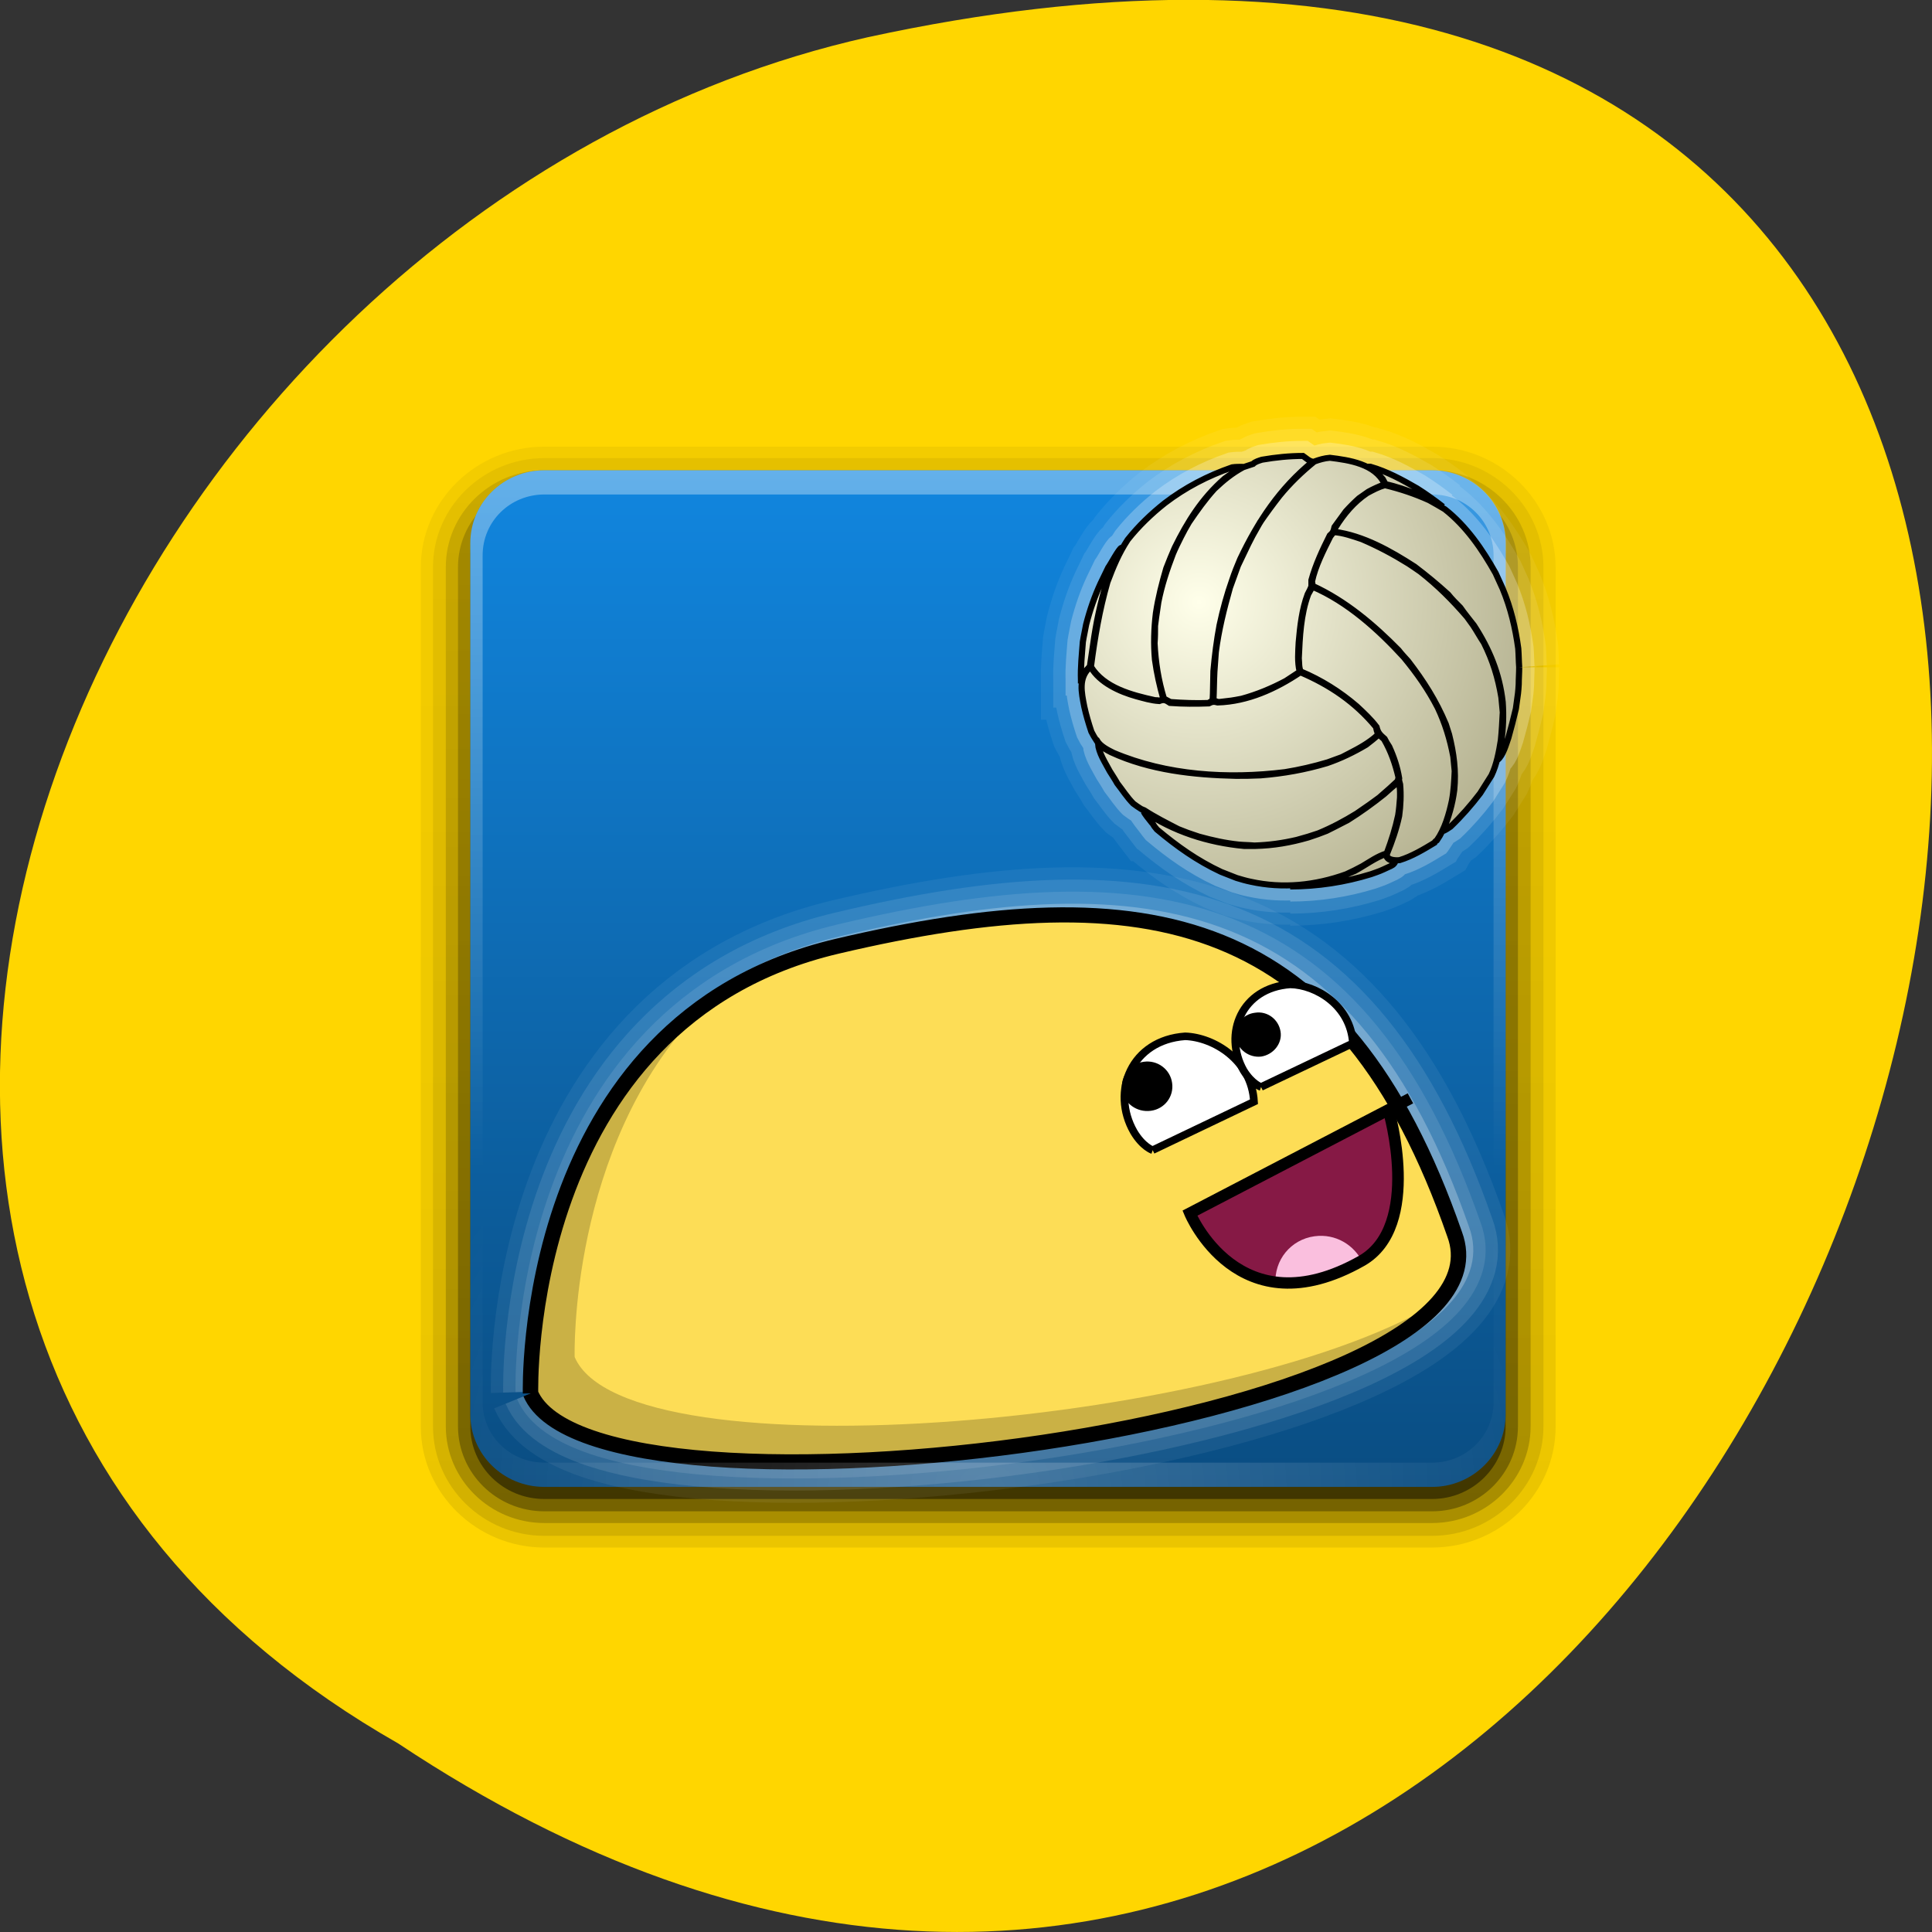 <svg xmlns="http://www.w3.org/2000/svg" xmlns:xlink="http://www.w3.org/1999/xlink" viewBox="0 0 16 16"><rect x="0" y="0" width="16" height="16" fill="#333333" stroke="none"/><defs><g id="9" clip-path="url(#8)"><path d="m 174.21 160.07 c 0 0 2.578 -23.18 22.521 -25.09 c 19.583 -1.838 30.997 2.274 34.988 23.17 c 2.639 12.503 -54.965 11.787 -57.51 1.914" transform="matrix(0.134 -0.019 0.019 0.131 -21.95 -6.135)" fill="#fff" stroke="#fff" stroke-width="5.476"/></g><g id="C" clip-path="url(#B)"><path d="m 174.21 160.07 c 0 0 2.578 -23.18 22.517 -25.06 c 19.587 -1.867 31.03 2.249 34.992 23.14 c 2.639 12.503 -54.961 11.758 -57.51 1.914" transform="matrix(0.134 -0.019 0.019 0.131 -21.95 -6.135)" fill="#fff" stroke="#fff" stroke-width="3.965"/></g><g id="F" clip-path="url(#E)"><path d="m 174.21 160.07 c 0 0 2.578 -23.18 22.517 -25.06 c 19.587 -1.867 31.03 2.249 34.992 23.14 c 2.639 12.503 -54.961 11.758 -57.51 1.914" transform="matrix(0.134 -0.019 0.019 0.131 -21.95 -6.135)" fill="#fff" stroke="#fff" stroke-width="2.455"/></g><g id="I" clip-path="url(#H)"><path d="m 174.21 160.07 c 0 0 2.578 -23.18 22.517 -25.06 c 19.587 -1.867 31.03 2.249 34.992 23.14 c 2.639 12.503 -54.961 11.758 -57.51 1.914" transform="matrix(0.134 -0.019 0.019 0.131 -21.95 -6.135)" fill="#fff" stroke="#fff" stroke-width="0.944"/></g><g id="N" clip-path="url(#M)"><path d="m 91.17 22.331 c -0.038 -0.507 -0.038 -1.052 -0.077 -1.559 c -0.23 -1.715 -0.612 -3.352 -1.263 -4.949 c -0.191 -0.429 -0.383 -0.857 -0.574 -1.286 c -1.071 -1.949 -2.372 -3.897 -4.132 -5.3 c -0.65 -0.39 -0.65 -0.39 -1.263 -0.74 c -1.186 -0.546 -2.334 -0.935 -3.597 -1.247 c -0.536 0.156 -0.957 0.39 -1.454 0.663 c -1.071 0.74 -1.875 1.715 -2.564 2.845 c -0.038 0.117 -0.077 0.234 -0.077 0.351 c 2.334 0.312 4.553 1.598 6.505 2.884 c 0.957 0.74 1.837 1.481 2.717 2.299 c 0.306 0.39 0.65 0.74 0.995 1.091 c 0.344 0.507 0.727 0.974 1.11 1.481 c 1.263 1.988 2.066 3.975 2.334 6.352 c 0.077 1.13 0.038 2.182 -0.115 3.274 c -0.153 0.974 -0.306 1.481 -0.306 1.52 c 0.459 -0.39 0.689 -1.286 0.88 -1.832 c 0.23 -0.818 0.421 -1.598 0.612 -2.416 c 0.191 -1.364 0.191 -1.364 0.23 -2.027 c 0 -0.468 0.038 -0.935 0.038 -1.403 m -32.29 -9.899 c -0.191 0.039 -0.918 1.442 -1.071 1.637 c -0.191 0.429 -0.421 0.857 -0.612 1.286 c -0.497 1.091 -0.88 2.221 -1.186 3.43 c -0.077 0.468 -0.191 0.935 -0.268 1.442 c -0.077 1.052 -0.191 2.104 -0.153 3.157 c 0 0 0 0.039 0 0.039 c 0.038 0 0.23 -0.546 0.268 -0.624 c 0.153 -0.195 0.306 -0.39 0.459 -0.546 c 0.383 -2.689 0.383 -2.689 0.574 -3.741 c 0.344 -1.754 0.765 -3.468 1.531 -5.144 c 0.153 -0.312 0.306 -0.624 0.459 -0.935 m 9.872 -6.703 c -0.306 0 -0.612 0 -0.88 0.039 c -1.99 0.701 -3.826 1.676 -5.472 2.962 c -1.11 0.896 -2.143 1.91 -3.02 3.04 c -0.727 1.13 -1.186 2.26 -1.645 3.507 c -0.65 2.299 -1.033 4.599 -1.339 7.01 c 1.071 1.754 3.291 2.338 5.204 2.767 c 0.115 0 0.23 0 0.344 0.039 c 0.115 -0.039 0.23 -0.078 0.344 -0.117 c -0.306 -1.091 -0.536 -2.143 -0.689 -3.274 c -0.115 -1.286 -0.077 -2.572 0.077 -3.858 c 0.191 -1.286 0.497 -2.494 0.842 -3.702 c 0.344 -0.896 0.344 -0.896 0.689 -1.715 c 1.033 -2.143 2.219 -4.092 4.056 -5.729 c 0.459 -0.351 0.957 -0.663 1.492 -0.974 m 5.663 -0.429 c -0.268 0 -0.574 -0.312 -0.804 -0.468 c -1.11 0 -2.219 0.117 -3.329 0.312 c -0.23 0.078 -0.536 0.156 -0.727 0.351 c -0.459 0.156 -0.459 0.156 -0.804 0.273 c -0.918 0.507 -1.607 1.091 -2.334 1.793 c -0.765 0.857 -1.416 1.793 -2.066 2.767 c -0.23 0.39 -0.459 0.818 -0.65 1.208 c -0.23 0.468 -0.459 0.935 -0.65 1.403 c -0.497 1.325 -0.918 2.611 -1.186 4.01 c -0.191 1.325 -0.191 1.325 -0.268 1.949 c 0 0.468 0 0.974 -0.038 1.442 c 0.077 1.598 0.306 3.079 0.765 4.599 c 0.191 0.078 0.344 0.195 0.536 0.273 c 1.033 0.078 2.066 0.117 3.099 0.078 c 0.077 -0.078 0.191 -0.117 0.306 -0.195 c 0.038 -0.351 0.038 -0.351 0.077 -2.455 c 0.115 -1.286 0.268 -2.533 0.497 -3.78 c 0.268 -1.286 0.612 -2.572 1.033 -3.78 c 0.191 -0.585 0.421 -1.169 0.65 -1.715 c 1.454 -3.118 3.214 -5.846 5.892 -8.07 m 5.816 1.832 c -0.765 -1.637 -2.87 -1.949 -4.438 -2.143 c -0.459 0.039 -0.842 0.156 -1.263 0.312 c -1.033 0.857 -1.99 1.793 -2.831 2.845 c -0.536 0.701 -1.071 1.442 -1.569 2.182 c -0.65 1.169 -0.65 1.169 -0.957 1.793 c -0.268 0.585 -0.574 1.208 -0.842 1.793 c -0.306 0.857 -0.306 0.857 -0.65 1.832 c -0.497 1.793 -0.918 3.507 -1.148 5.339 c -0.038 0.546 -0.077 1.091 -0.115 1.637 c -0.038 0.779 -0.038 1.598 -0.077 2.377 c 0.23 0.039 0.306 0.117 0.459 0.117 c 1.033 -0.117 1.033 -0.117 1.837 -0.273 c 1.263 -0.351 2.449 -0.857 3.597 -1.481 c 1.11 -0.74 1.11 -0.74 1.11 -0.779 c -0.191 -0.779 -0.115 -1.637 -0.077 -2.416 c 0.115 -1.325 0.268 -2.728 0.727 -3.975 c 0.115 -0.234 0.23 -0.429 0.306 -0.663 c 0 -0.156 0 -0.351 0 -0.507 c 0.344 -1.286 0.918 -2.533 1.492 -3.702 c 0.268 -0.234 0.306 -0.351 0.383 -0.701 c 0.727 -1.013 0.727 -1.013 0.918 -1.286 c 0.344 -0.39 0.689 -0.74 1.071 -1.091 l 0.765 -0.546 c 0.421 -0.234 0.842 -0.429 1.263 -0.585 c 0.038 -0.039 0.038 -0.039 0.038 -0.078 m -0.497 20.694 c -0.115 -0.078 -0.153 -0.39 -0.191 -0.546 c -1.684 -2.066 -3.711 -3.468 -6.122 -4.521 c 0 0 -0.038 0 -0.038 0 c -1.99 1.364 -4.247 2.416 -6.696 2.494 c -0.306 -0.078 -0.421 -0.078 -0.727 0.078 c -1.033 0.039 -2.104 0.039 -3.138 -0.039 c -0.344 -0.234 -0.497 -0.312 -0.88 -0.156 c -0.65 -0.039 -1.263 -0.234 -1.837 -0.39 c -1.377 -0.39 -2.984 -1.13 -3.711 -2.416 c -0.038 0 -0.038 0 -0.077 0 c -0.957 0.896 -0.689 2.066 -0.459 3.274 c 0.153 0.701 0.344 1.364 0.574 2.066 c 0.115 0.234 0.268 0.507 0.421 0.74 c 0 0 0 0 0.038 0 c 0.268 0.468 0.88 0.779 1.339 1.013 c 4.324 1.871 9.298 2.182 13.928 1.598 c 1.186 -0.195 2.334 -0.468 3.482 -0.818 c 0.383 -0.156 0.765 -0.273 1.148 -0.429 c 0.804 -0.429 1.607 -0.818 2.334 -1.364 c 0.153 -0.117 0.574 -0.429 0.612 -0.585 m 1.377 10.6 c -0.383 -0.078 -0.727 -0.195 -0.765 -0.624 c -0.88 0.312 -1.684 0.935 -2.525 1.403 c -0.765 0.351 -1.492 0.624 -2.296 0.857 c -0.957 0.234 -1.951 0.351 -2.946 0.429 c 2.219 0 4.438 -0.351 6.543 -1.013 c 0.765 -0.273 0.765 -0.273 1.416 -0.585 c 0.268 -0.117 0.459 -0.195 0.574 -0.468 m 0.268 -6.937 c -0.268 -1.169 -0.612 -2.182 -1.186 -3.196 c -0.306 -0.273 -0.306 -0.273 -0.421 -0.39 c -0.344 0.312 -0.689 0.585 -1.033 0.857 c -1.033 0.624 -2.066 1.13 -3.176 1.52 c -1.798 0.546 -3.52 0.857 -5.395 1.013 c -1.033 0.039 -1.033 0.039 -1.99 0.039 c -3.444 -0.078 -7 -0.468 -10.14 -1.949 c -0.383 -0.195 -0.765 -0.429 -1.071 -0.74 c 0.077 0.818 0.574 1.559 0.957 2.299 c 0.191 0.312 0.421 0.663 0.612 1.013 c 0.421 0.546 0.804 1.169 1.301 1.676 c 0.191 0.156 0.383 0.273 0.612 0.429 c 0 0 0.038 0.039 0.077 0.039 c 0.077 0.039 0.115 0.039 0.191 0.078 c 0.88 0.585 1.798 1.052 2.755 1.559 c 0.765 0.312 0.765 0.312 1.684 0.624 c 1.11 0.312 2.143 0.546 3.252 0.663 c 0.421 0.039 0.842 0.039 1.263 0.078 c 1.186 -0.039 2.296 -0.195 3.444 -0.468 c 0.957 -0.273 0.957 -0.273 1.76 -0.546 c 1.11 -0.468 2.104 -1.013 3.099 -1.637 c 1.11 -0.779 1.11 -0.779 1.837 -1.325 c 0.918 -0.818 0.918 -0.818 1.492 -1.364 c 0.038 -0.117 0.038 -0.195 0.077 -0.273 m 0.115 1.637 c 0 -0.351 0.038 -0.935 -0.153 -1.286 c -0.383 0.312 -0.765 0.663 -1.148 1.013 c -0.957 0.779 -1.913 1.481 -2.946 2.143 c -1.11 0.585 -1.11 0.585 -1.722 0.896 c -0.689 0.273 -0.689 0.273 -1.492 0.546 c -1.454 0.429 -2.793 0.663 -4.285 0.701 c -0.306 0 -0.612 0 -0.918 0 c -2.908 -0.273 -5.778 -1.208 -8.15 -2.884 c 0 0.156 0.497 0.74 0.612 0.896 c 0.038 0 0.077 0.078 0.077 0.078 c 0.191 0.312 0.191 0.312 0.383 0.546 c 1.645 1.403 3.252 2.572 5.204 3.507 c 0.421 0.156 0.842 0.351 1.263 0.507 c 0.383 0.117 0.765 0.234 1.148 0.312 c 2.602 0.585 5.242 0.312 7.767 -0.624 c 0.65 -0.312 0.65 -0.312 1.301 -0.663 c 0.65 -0.39 1.224 -0.818 1.951 -1.052 c 0 -0.039 0.038 -0.039 0.038 -0.039 c 0.383 -1.052 0.689 -2.027 0.918 -3.118 c 0.077 -0.468 0.115 -0.974 0.153 -1.481 m 3.482 -24.08 c -0.689 -0.546 -1.377 -1.052 -2.104 -1.52 c -1.186 -0.701 -2.449 -1.403 -3.788 -1.793 c -0.038 0 -0.115 0 -0.153 0 c 0.459 0.312 0.804 0.585 1.148 1.013 c 0.077 0.156 0.153 0.273 0.23 0.429 c 0.88 0.195 1.76 0.507 2.602 0.857 c 0.459 0.195 0.918 0.429 1.339 0.624 c 0.689 0.39 0.689 0.39 0.727 0.39 m 0.957 21.902 c -0.038 -0.39 -0.077 -0.818 -0.115 -1.208 c -0.268 -1.442 -0.65 -2.728 -1.263 -4.053 c -0.765 -1.52 -1.684 -2.845 -2.755 -4.17 c -2.066 -2.299 -4.553 -4.599 -7.423 -5.846 c -0.115 0.195 -0.23 0.429 -0.344 0.624 c -0.612 1.676 -0.689 3.546 -0.765 5.3 c 0.038 0.351 0 0.779 0.153 1.091 c 1.645 0.701 3.176 1.676 4.553 2.884 c 0.574 0.546 1.148 1.091 1.607 1.715 c 0.115 0.507 0.306 0.663 0.65 0.974 c 0.115 0.234 0.23 0.429 0.383 0.663 c 0.383 0.857 0.65 1.676 0.804 2.611 c -0.038 0.156 0.038 0.351 0.077 0.507 c 0.077 0.857 0.038 1.754 -0.077 2.611 c -0.23 1.091 -0.574 2.104 -0.995 3.157 c -0.077 0.507 0.689 0.546 1.033 0.507 c 0.995 -0.312 1.951 -0.896 2.831 -1.442 c 0.038 -0.078 0.115 -0.156 0.191 -0.195 c 0.65 -0.935 0.995 -2.182 1.224 -3.274 c 0.153 -0.818 0.191 -1.637 0.23 -2.455 m 3.903 -4.871 c -0.038 -0.429 -0.077 -0.857 -0.115 -1.247 c -0.268 -1.637 -0.689 -3.04 -1.416 -4.521 c -0.306 -0.468 -0.574 -0.974 -0.88 -1.442 l -0.497 -0.701 c -1.186 -1.403 -2.372 -2.611 -3.788 -3.741 c -0.344 -0.234 -0.65 -0.468 -0.957 -0.663 c -1.224 -0.779 -2.449 -1.442 -3.788 -2.027 c -0.689 -0.234 -1.531 -0.546 -2.296 -0.585 c -0.077 0.117 -0.191 0.234 -0.268 0.351 c -0.574 1.169 -1.224 2.455 -1.492 3.741 c 0.038 0.117 0.038 0.234 0.038 0.351 c 2.678 1.247 4.974 3.235 7 5.339 c 0.23 0.312 0.497 0.585 0.765 0.896 c 1.263 1.676 2.258 3.274 3.061 5.222 c 0.077 0.273 0.191 0.585 0.268 0.857 c 0.383 1.559 0.574 3 0.421 4.599 c -0.153 1.208 -0.459 2.26 -0.918 3.391 c 0.115 0 0.497 -0.273 0.612 -0.351 c 0.88 -0.857 1.684 -1.793 2.411 -2.767 c 0.306 -0.507 0.612 -0.974 0.918 -1.481 c 0.421 -0.896 0.612 -1.949 0.765 -2.923 c 0.077 -0.74 0.115 -1.52 0.153 -2.26" transform="matrix(0.102 0 0 0.1 3.282 3.293)" fill="#fff" stroke="#fff" stroke-width="6.5"/></g><g id="Q" clip-path="url(#P)"><path d="m 91.17 22.331 c -0.038 -0.507 -0.038 -1.052 -0.077 -1.559 c -0.23 -1.715 -0.612 -3.352 -1.263 -4.949 c -0.191 -0.429 -0.383 -0.857 -0.574 -1.286 c -1.071 -1.949 -2.372 -3.897 -4.132 -5.3 c -0.65 -0.39 -0.65 -0.39 -1.263 -0.74 c -1.186 -0.546 -2.334 -0.935 -3.597 -1.247 c -0.536 0.156 -0.957 0.39 -1.454 0.663 c -1.071 0.74 -1.875 1.715 -2.564 2.845 c -0.038 0.117 -0.077 0.234 -0.077 0.351 c 2.334 0.312 4.553 1.598 6.505 2.884 c 0.957 0.74 1.837 1.481 2.717 2.299 c 0.306 0.39 0.65 0.74 0.995 1.091 c 0.344 0.507 0.727 0.974 1.11 1.481 c 1.263 1.988 2.066 3.975 2.334 6.352 c 0.077 1.13 0.038 2.182 -0.115 3.274 c -0.153 0.974 -0.306 1.481 -0.306 1.52 c 0.459 -0.39 0.689 -1.286 0.88 -1.832 c 0.23 -0.818 0.421 -1.598 0.612 -2.416 c 0.191 -1.364 0.191 -1.364 0.23 -2.027 c 0 -0.468 0.038 -0.935 0.038 -1.403 m -32.29 -9.899 c -0.191 0.039 -0.918 1.442 -1.071 1.637 c -0.191 0.429 -0.421 0.857 -0.612 1.286 c -0.497 1.091 -0.88 2.221 -1.186 3.43 c -0.077 0.468 -0.191 0.935 -0.268 1.442 c -0.077 1.052 -0.191 2.104 -0.153 3.157 c 0 0 0 0.039 0 0.039 c 0.038 0 0.23 -0.546 0.268 -0.624 c 0.153 -0.195 0.306 -0.39 0.459 -0.546 c 0.383 -2.689 0.383 -2.689 0.574 -3.741 c 0.344 -1.754 0.765 -3.468 1.531 -5.144 c 0.153 -0.312 0.306 -0.624 0.459 -0.935 m 9.872 -6.703 c -0.306 0 -0.612 0 -0.88 0.039 c -1.99 0.701 -3.826 1.676 -5.472 2.962 c -1.11 0.896 -2.143 1.91 -3.02 3.04 c -0.727 1.13 -1.186 2.26 -1.645 3.507 c -0.65 2.299 -1.033 4.599 -1.339 7.01 c 1.071 1.754 3.291 2.338 5.204 2.767 c 0.115 0 0.23 0 0.344 0.039 c 0.115 -0.039 0.23 -0.078 0.344 -0.117 c -0.306 -1.091 -0.536 -2.143 -0.689 -3.274 c -0.115 -1.286 -0.077 -2.572 0.077 -3.858 c 0.191 -1.286 0.497 -2.494 0.842 -3.702 c 0.344 -0.896 0.344 -0.896 0.689 -1.715 c 1.033 -2.143 2.219 -4.092 4.056 -5.729 c 0.459 -0.351 0.957 -0.663 1.492 -0.974 m 5.663 -0.429 c -0.268 0 -0.574 -0.312 -0.804 -0.468 c -1.11 0 -2.219 0.117 -3.329 0.312 c -0.23 0.078 -0.536 0.156 -0.727 0.351 c -0.459 0.156 -0.459 0.156 -0.804 0.273 c -0.918 0.507 -1.607 1.091 -2.334 1.793 c -0.765 0.857 -1.416 1.793 -2.066 2.767 c -0.23 0.39 -0.459 0.818 -0.65 1.208 c -0.23 0.468 -0.459 0.935 -0.65 1.403 c -0.497 1.325 -0.918 2.611 -1.186 4.01 c -0.191 1.325 -0.191 1.325 -0.268 1.949 c 0 0.468 0 0.974 -0.038 1.442 c 0.077 1.598 0.306 3.079 0.765 4.599 c 0.191 0.078 0.344 0.195 0.536 0.273 c 1.033 0.078 2.066 0.117 3.099 0.078 c 0.077 -0.078 0.191 -0.117 0.306 -0.195 c 0.038 -0.351 0.038 -0.351 0.077 -2.455 c 0.115 -1.286 0.268 -2.533 0.497 -3.78 c 0.268 -1.286 0.612 -2.572 1.033 -3.78 c 0.191 -0.585 0.421 -1.169 0.65 -1.715 c 1.454 -3.118 3.214 -5.846 5.892 -8.07 m 5.816 1.832 c -0.765 -1.637 -2.87 -1.949 -4.438 -2.143 c -0.459 0.039 -0.842 0.156 -1.263 0.312 c -1.033 0.857 -1.99 1.793 -2.831 2.845 c -0.536 0.701 -1.071 1.442 -1.569 2.182 c -0.65 1.169 -0.65 1.169 -0.957 1.793 c -0.268 0.585 -0.574 1.208 -0.842 1.793 c -0.306 0.857 -0.306 0.857 -0.65 1.832 c -0.497 1.793 -0.918 3.507 -1.148 5.339 c -0.038 0.546 -0.077 1.091 -0.115 1.637 c -0.038 0.779 -0.038 1.598 -0.077 2.377 c 0.23 0.039 0.306 0.117 0.459 0.117 c 1.033 -0.117 1.033 -0.117 1.837 -0.273 c 1.263 -0.351 2.449 -0.857 3.597 -1.481 c 1.11 -0.74 1.11 -0.74 1.11 -0.779 c -0.191 -0.779 -0.115 -1.637 -0.077 -2.416 c 0.115 -1.325 0.268 -2.728 0.727 -3.975 c 0.115 -0.234 0.23 -0.429 0.306 -0.663 c 0 -0.156 0 -0.351 0 -0.507 c 0.344 -1.286 0.918 -2.533 1.492 -3.702 c 0.268 -0.234 0.306 -0.351 0.383 -0.701 c 0.727 -1.013 0.727 -1.013 0.918 -1.286 c 0.344 -0.39 0.689 -0.74 1.071 -1.091 l 0.765 -0.546 c 0.421 -0.234 0.842 -0.429 1.263 -0.585 c 0.038 -0.039 0.038 -0.039 0.038 -0.078 m -0.497 20.694 c -0.115 -0.078 -0.153 -0.39 -0.191 -0.546 c -1.684 -2.066 -3.711 -3.468 -6.122 -4.521 c 0 0 -0.038 0 -0.038 0 c -1.99 1.364 -4.247 2.416 -6.696 2.494 c -0.306 -0.078 -0.421 -0.078 -0.727 0.078 c -1.033 0.039 -2.104 0.039 -3.138 -0.039 c -0.344 -0.234 -0.497 -0.312 -0.88 -0.156 c -0.65 -0.039 -1.263 -0.234 -1.837 -0.39 c -1.377 -0.39 -2.984 -1.13 -3.711 -2.416 c -0.038 0 -0.038 0 -0.077 0 c -0.957 0.896 -0.689 2.066 -0.459 3.274 c 0.153 0.701 0.344 1.364 0.574 2.066 c 0.115 0.234 0.268 0.507 0.421 0.74 c 0 0 0 0 0.038 0 c 0.268 0.468 0.88 0.779 1.339 1.013 c 4.324 1.871 9.298 2.182 13.928 1.598 c 1.186 -0.195 2.334 -0.468 3.482 -0.818 c 0.383 -0.156 0.765 -0.273 1.148 -0.429 c 0.804 -0.429 1.607 -0.818 2.334 -1.364 c 0.153 -0.117 0.574 -0.429 0.612 -0.585 m 1.377 10.6 c -0.383 -0.078 -0.727 -0.195 -0.765 -0.624 c -0.88 0.312 -1.684 0.935 -2.525 1.403 c -0.765 0.351 -1.492 0.624 -2.296 0.857 c -0.957 0.234 -1.951 0.351 -2.946 0.429 c 2.219 0 4.438 -0.351 6.543 -1.013 c 0.765 -0.273 0.765 -0.273 1.416 -0.585 c 0.268 -0.117 0.459 -0.195 0.574 -0.468 m 0.268 -6.937 c -0.268 -1.169 -0.612 -2.182 -1.186 -3.196 c -0.306 -0.273 -0.306 -0.273 -0.421 -0.39 c -0.344 0.312 -0.689 0.585 -1.033 0.857 c -1.033 0.624 -2.066 1.13 -3.176 1.52 c -1.798 0.546 -3.52 0.857 -5.395 1.013 c -1.033 0.039 -1.033 0.039 -1.99 0.039 c -3.444 -0.078 -7 -0.468 -10.14 -1.949 c -0.383 -0.195 -0.765 -0.429 -1.071 -0.74 c 0.077 0.818 0.574 1.559 0.957 2.299 c 0.191 0.312 0.421 0.663 0.612 1.013 c 0.421 0.546 0.804 1.169 1.301 1.676 c 0.191 0.156 0.383 0.273 0.612 0.429 c 0 0 0.038 0.039 0.077 0.039 c 0.077 0.039 0.115 0.039 0.191 0.078 c 0.88 0.585 1.798 1.052 2.755 1.559 c 0.765 0.312 0.765 0.312 1.684 0.624 c 1.11 0.312 2.143 0.546 3.252 0.663 c 0.421 0.039 0.842 0.039 1.263 0.078 c 1.186 -0.039 2.296 -0.195 3.444 -0.468 c 0.957 -0.273 0.957 -0.273 1.76 -0.546 c 1.11 -0.468 2.104 -1.013 3.099 -1.637 c 1.11 -0.779 1.11 -0.779 1.837 -1.325 c 0.918 -0.818 0.918 -0.818 1.492 -1.364 c 0.038 -0.117 0.038 -0.195 0.077 -0.273 m 0.115 1.637 c 0 -0.351 0.038 -0.935 -0.153 -1.286 c -0.383 0.312 -0.765 0.663 -1.148 1.013 c -0.957 0.779 -1.913 1.481 -2.946 2.143 c -1.11 0.585 -1.11 0.585 -1.722 0.896 c -0.689 0.273 -0.689 0.273 -1.492 0.546 c -1.454 0.429 -2.793 0.663 -4.285 0.701 c -0.306 0 -0.612 0 -0.918 0 c -2.908 -0.273 -5.778 -1.208 -8.15 -2.884 c 0 0.156 0.497 0.74 0.612 0.896 c 0.038 0 0.077 0.078 0.077 0.078 c 0.191 0.312 0.191 0.312 0.383 0.546 c 1.645 1.403 3.252 2.572 5.204 3.507 c 0.421 0.156 0.842 0.351 1.263 0.507 c 0.383 0.117 0.765 0.234 1.148 0.312 c 2.602 0.585 5.242 0.312 7.767 -0.624 c 0.65 -0.312 0.65 -0.312 1.301 -0.663 c 0.65 -0.39 1.224 -0.818 1.951 -1.052 c 0 -0.039 0.038 -0.039 0.038 -0.039 c 0.383 -1.052 0.689 -2.027 0.918 -3.118 c 0.077 -0.468 0.115 -0.974 0.153 -1.481 m 3.482 -24.08 c -0.689 -0.546 -1.377 -1.052 -2.104 -1.52 c -1.186 -0.701 -2.449 -1.403 -3.788 -1.793 c -0.038 0 -0.115 0 -0.153 0 c 0.459 0.312 0.804 0.585 1.148 1.013 c 0.077 0.156 0.153 0.273 0.23 0.429 c 0.88 0.195 1.76 0.507 2.602 0.857 c 0.459 0.195 0.918 0.429 1.339 0.624 c 0.689 0.39 0.689 0.39 0.727 0.39 m 0.957 21.902 c -0.038 -0.39 -0.077 -0.818 -0.115 -1.208 c -0.268 -1.442 -0.65 -2.728 -1.263 -4.053 c -0.765 -1.52 -1.684 -2.845 -2.755 -4.17 c -2.066 -2.299 -4.553 -4.599 -7.423 -5.846 c -0.115 0.195 -0.23 0.429 -0.344 0.624 c -0.612 1.676 -0.689 3.546 -0.765 5.3 c 0.038 0.351 0 0.779 0.153 1.091 c 1.645 0.701 3.176 1.676 4.553 2.884 c 0.574 0.546 1.148 1.091 1.607 1.715 c 0.115 0.507 0.306 0.663 0.65 0.974 c 0.115 0.234 0.23 0.429 0.383 0.663 c 0.383 0.857 0.65 1.676 0.804 2.611 c -0.038 0.156 0.038 0.351 0.077 0.507 c 0.077 0.857 0.038 1.754 -0.077 2.611 c -0.23 1.091 -0.574 2.104 -0.995 3.157 c -0.077 0.507 0.689 0.546 1.033 0.507 c 0.995 -0.312 1.951 -0.896 2.831 -1.442 c 0.038 -0.078 0.115 -0.156 0.191 -0.195 c 0.65 -0.935 0.995 -2.182 1.224 -3.274 c 0.153 -0.818 0.191 -1.637 0.23 -2.455 m 3.903 -4.871 c -0.038 -0.429 -0.077 -0.857 -0.115 -1.247 c -0.268 -1.637 -0.689 -3.04 -1.416 -4.521 c -0.306 -0.468 -0.574 -0.974 -0.88 -1.442 l -0.497 -0.701 c -1.186 -1.403 -2.372 -2.611 -3.788 -3.741 c -0.344 -0.234 -0.65 -0.468 -0.957 -0.663 c -1.224 -0.779 -2.449 -1.442 -3.788 -2.027 c -0.689 -0.234 -1.531 -0.546 -2.296 -0.585 c -0.077 0.117 -0.191 0.234 -0.268 0.351 c -0.574 1.169 -1.224 2.455 -1.492 3.741 c 0.038 0.117 0.038 0.234 0.038 0.351 c 2.678 1.247 4.974 3.235 7 5.339 c 0.23 0.312 0.497 0.585 0.765 0.896 c 1.263 1.676 2.258 3.274 3.061 5.222 c 0.077 0.273 0.191 0.585 0.268 0.857 c 0.383 1.559 0.574 3 0.421 4.599 c -0.153 1.208 -0.459 2.26 -0.918 3.391 c 0.115 0 0.497 -0.273 0.612 -0.351 c 0.88 -0.857 1.684 -1.793 2.411 -2.767 c 0.306 -0.507 0.612 -0.974 0.918 -1.481 c 0.421 -0.896 0.612 -1.949 0.765 -2.923 c 0.077 -0.74 0.115 -1.52 0.153 -2.26" transform="matrix(0.102 0 0 0.1 3.282 3.293)" fill="#fff" stroke="#fff" stroke-width="4.5"/></g><g id="T" clip-path="url(#S)"><path d="m 91.17 22.331 c -0.038 -0.507 -0.038 -1.052 -0.077 -1.559 c -0.23 -1.715 -0.612 -3.352 -1.263 -4.949 c -0.191 -0.429 -0.383 -0.857 -0.574 -1.286 c -1.071 -1.949 -2.372 -3.897 -4.132 -5.3 c -0.65 -0.39 -0.65 -0.39 -1.263 -0.74 c -1.186 -0.546 -2.334 -0.935 -3.597 -1.247 c -0.536 0.156 -0.957 0.39 -1.454 0.663 c -1.071 0.74 -1.875 1.715 -2.564 2.845 c -0.038 0.117 -0.077 0.234 -0.077 0.351 c 2.334 0.312 4.553 1.598 6.505 2.884 c 0.957 0.74 1.837 1.481 2.717 2.299 c 0.306 0.39 0.65 0.74 0.995 1.091 c 0.344 0.507 0.727 0.974 1.11 1.481 c 1.263 1.988 2.066 3.975 2.334 6.352 c 0.077 1.13 0.038 2.182 -0.115 3.274 c -0.153 0.974 -0.306 1.481 -0.306 1.52 c 0.459 -0.39 0.689 -1.286 0.88 -1.832 c 0.23 -0.818 0.421 -1.598 0.612 -2.416 c 0.191 -1.364 0.191 -1.364 0.23 -2.027 c 0 -0.468 0.038 -0.935 0.038 -1.403 m -32.29 -9.899 c -0.191 0.039 -0.918 1.442 -1.071 1.637 c -0.191 0.429 -0.421 0.857 -0.612 1.286 c -0.497 1.091 -0.88 2.221 -1.186 3.43 c -0.077 0.468 -0.191 0.935 -0.268 1.442 c -0.077 1.052 -0.191 2.104 -0.153 3.157 c 0 0 0 0.039 0 0.039 c 0.038 0 0.23 -0.546 0.268 -0.624 c 0.153 -0.195 0.306 -0.39 0.459 -0.546 c 0.383 -2.689 0.383 -2.689 0.574 -3.741 c 0.344 -1.754 0.765 -3.468 1.531 -5.144 c 0.153 -0.312 0.306 -0.624 0.459 -0.935 m 9.872 -6.703 c -0.306 0 -0.612 0 -0.88 0.039 c -1.99 0.701 -3.826 1.676 -5.472 2.962 c -1.11 0.896 -2.143 1.91 -3.02 3.04 c -0.727 1.13 -1.186 2.26 -1.645 3.507 c -0.65 2.299 -1.033 4.599 -1.339 7.01 c 1.071 1.754 3.291 2.338 5.204 2.767 c 0.115 0 0.23 0 0.344 0.039 c 0.115 -0.039 0.23 -0.078 0.344 -0.117 c -0.306 -1.091 -0.536 -2.143 -0.689 -3.274 c -0.115 -1.286 -0.077 -2.572 0.077 -3.858 c 0.191 -1.286 0.497 -2.494 0.842 -3.702 c 0.344 -0.896 0.344 -0.896 0.689 -1.715 c 1.033 -2.143 2.219 -4.092 4.056 -5.729 c 0.459 -0.351 0.957 -0.663 1.492 -0.974 m 5.663 -0.429 c -0.268 0 -0.574 -0.312 -0.804 -0.468 c -1.11 0 -2.219 0.117 -3.329 0.312 c -0.23 0.078 -0.536 0.156 -0.727 0.351 c -0.459 0.156 -0.459 0.156 -0.804 0.273 c -0.918 0.507 -1.607 1.091 -2.334 1.793 c -0.765 0.857 -1.416 1.793 -2.066 2.767 c -0.23 0.39 -0.459 0.818 -0.65 1.208 c -0.23 0.468 -0.459 0.935 -0.65 1.403 c -0.497 1.325 -0.918 2.611 -1.186 4.01 c -0.191 1.325 -0.191 1.325 -0.268 1.949 c 0 0.468 0 0.974 -0.038 1.442 c 0.077 1.598 0.306 3.079 0.765 4.599 c 0.191 0.078 0.344 0.195 0.536 0.273 c 1.033 0.078 2.066 0.117 3.099 0.078 c 0.077 -0.078 0.191 -0.117 0.306 -0.195 c 0.038 -0.351 0.038 -0.351 0.077 -2.455 c 0.115 -1.286 0.268 -2.533 0.497 -3.78 c 0.268 -1.286 0.612 -2.572 1.033 -3.78 c 0.191 -0.585 0.421 -1.169 0.65 -1.715 c 1.454 -3.118 3.214 -5.846 5.892 -8.07 m 5.816 1.832 c -0.765 -1.637 -2.87 -1.949 -4.438 -2.143 c -0.459 0.039 -0.842 0.156 -1.263 0.312 c -1.033 0.857 -1.99 1.793 -2.831 2.845 c -0.536 0.701 -1.071 1.442 -1.569 2.182 c -0.65 1.169 -0.65 1.169 -0.957 1.793 c -0.268 0.585 -0.574 1.208 -0.842 1.793 c -0.306 0.857 -0.306 0.857 -0.65 1.832 c -0.497 1.793 -0.918 3.507 -1.148 5.339 c -0.038 0.546 -0.077 1.091 -0.115 1.637 c -0.038 0.779 -0.038 1.598 -0.077 2.377 c 0.23 0.039 0.306 0.117 0.459 0.117 c 1.033 -0.117 1.033 -0.117 1.837 -0.273 c 1.263 -0.351 2.449 -0.857 3.597 -1.481 c 1.11 -0.74 1.11 -0.74 1.11 -0.779 c -0.191 -0.779 -0.115 -1.637 -0.077 -2.416 c 0.115 -1.325 0.268 -2.728 0.727 -3.975 c 0.115 -0.234 0.23 -0.429 0.306 -0.663 c 0 -0.156 0 -0.351 0 -0.507 c 0.344 -1.286 0.918 -2.533 1.492 -3.702 c 0.268 -0.234 0.306 -0.351 0.383 -0.701 c 0.727 -1.013 0.727 -1.013 0.918 -1.286 c 0.344 -0.39 0.689 -0.74 1.071 -1.091 l 0.765 -0.546 c 0.421 -0.234 0.842 -0.429 1.263 -0.585 c 0.038 -0.039 0.038 -0.039 0.038 -0.078 m -0.497 20.694 c -0.115 -0.078 -0.153 -0.39 -0.191 -0.546 c -1.684 -2.066 -3.711 -3.468 -6.122 -4.521 c 0 0 -0.038 0 -0.038 0 c -1.99 1.364 -4.247 2.416 -6.696 2.494 c -0.306 -0.078 -0.421 -0.078 -0.727 0.078 c -1.033 0.039 -2.104 0.039 -3.138 -0.039 c -0.344 -0.234 -0.497 -0.312 -0.88 -0.156 c -0.65 -0.039 -1.263 -0.234 -1.837 -0.39 c -1.377 -0.39 -2.984 -1.13 -3.711 -2.416 c -0.038 0 -0.038 0 -0.077 0 c -0.957 0.896 -0.689 2.066 -0.459 3.274 c 0.153 0.701 0.344 1.364 0.574 2.066 c 0.115 0.234 0.268 0.507 0.421 0.74 c 0 0 0 0 0.038 0 c 0.268 0.468 0.88 0.779 1.339 1.013 c 4.324 1.871 9.298 2.182 13.928 1.598 c 1.186 -0.195 2.334 -0.468 3.482 -0.818 c 0.383 -0.156 0.765 -0.273 1.148 -0.429 c 0.804 -0.429 1.607 -0.818 2.334 -1.364 c 0.153 -0.117 0.574 -0.429 0.612 -0.585 m 1.377 10.6 c -0.383 -0.078 -0.727 -0.195 -0.765 -0.624 c -0.88 0.312 -1.684 0.935 -2.525 1.403 c -0.765 0.351 -1.492 0.624 -2.296 0.857 c -0.957 0.234 -1.951 0.351 -2.946 0.429 c 2.219 0 4.438 -0.351 6.543 -1.013 c 0.765 -0.273 0.765 -0.273 1.416 -0.585 c 0.268 -0.117 0.459 -0.195 0.574 -0.468 m 0.268 -6.937 c -0.268 -1.169 -0.612 -2.182 -1.186 -3.196 c -0.306 -0.273 -0.306 -0.273 -0.421 -0.39 c -0.344 0.312 -0.689 0.585 -1.033 0.857 c -1.033 0.624 -2.066 1.13 -3.176 1.52 c -1.798 0.546 -3.52 0.857 -5.395 1.013 c -1.033 0.039 -1.033 0.039 -1.99 0.039 c -3.444 -0.078 -7 -0.468 -10.14 -1.949 c -0.383 -0.195 -0.765 -0.429 -1.071 -0.74 c 0.077 0.818 0.574 1.559 0.957 2.299 c 0.191 0.312 0.421 0.663 0.612 1.013 c 0.421 0.546 0.804 1.169 1.301 1.676 c 0.191 0.156 0.383 0.273 0.612 0.429 c 0 0 0.038 0.039 0.077 0.039 c 0.077 0.039 0.115 0.039 0.191 0.078 c 0.88 0.585 1.798 1.052 2.755 1.559 c 0.765 0.312 0.765 0.312 1.684 0.624 c 1.11 0.312 2.143 0.546 3.252 0.663 c 0.421 0.039 0.842 0.039 1.263 0.078 c 1.186 -0.039 2.296 -0.195 3.444 -0.468 c 0.957 -0.273 0.957 -0.273 1.76 -0.546 c 1.11 -0.468 2.104 -1.013 3.099 -1.637 c 1.11 -0.779 1.11 -0.779 1.837 -1.325 c 0.918 -0.818 0.918 -0.818 1.492 -1.364 c 0.038 -0.117 0.038 -0.195 0.077 -0.273 m 0.115 1.637 c 0 -0.351 0.038 -0.935 -0.153 -1.286 c -0.383 0.312 -0.765 0.663 -1.148 1.013 c -0.957 0.779 -1.913 1.481 -2.946 2.143 c -1.11 0.585 -1.11 0.585 -1.722 0.896 c -0.689 0.273 -0.689 0.273 -1.492 0.546 c -1.454 0.429 -2.793 0.663 -4.285 0.701 c -0.306 0 -0.612 0 -0.918 0 c -2.908 -0.273 -5.778 -1.208 -8.15 -2.884 c 0 0.156 0.497 0.74 0.612 0.896 c 0.038 0 0.077 0.078 0.077 0.078 c 0.191 0.312 0.191 0.312 0.383 0.546 c 1.645 1.403 3.252 2.572 5.204 3.507 c 0.421 0.156 0.842 0.351 1.263 0.507 c 0.383 0.117 0.765 0.234 1.148 0.312 c 2.602 0.585 5.242 0.312 7.767 -0.624 c 0.65 -0.312 0.65 -0.312 1.301 -0.663 c 0.65 -0.39 1.224 -0.818 1.951 -1.052 c 0 -0.039 0.038 -0.039 0.038 -0.039 c 0.383 -1.052 0.689 -2.027 0.918 -3.118 c 0.077 -0.468 0.115 -0.974 0.153 -1.481 m 3.482 -24.08 c -0.689 -0.546 -1.377 -1.052 -2.104 -1.52 c -1.186 -0.701 -2.449 -1.403 -3.788 -1.793 c -0.038 0 -0.115 0 -0.153 0 c 0.459 0.312 0.804 0.585 1.148 1.013 c 0.077 0.156 0.153 0.273 0.23 0.429 c 0.88 0.195 1.76 0.507 2.602 0.857 c 0.459 0.195 0.918 0.429 1.339 0.624 c 0.689 0.39 0.689 0.39 0.727 0.39 m 0.957 21.902 c -0.038 -0.39 -0.077 -0.818 -0.115 -1.208 c -0.268 -1.442 -0.65 -2.728 -1.263 -4.053 c -0.765 -1.52 -1.684 -2.845 -2.755 -4.17 c -2.066 -2.299 -4.553 -4.599 -7.423 -5.846 c -0.115 0.195 -0.23 0.429 -0.344 0.624 c -0.612 1.676 -0.689 3.546 -0.765 5.3 c 0.038 0.351 0 0.779 0.153 1.091 c 1.645 0.701 3.176 1.676 4.553 2.884 c 0.574 0.546 1.148 1.091 1.607 1.715 c 0.115 0.507 0.306 0.663 0.65 0.974 c 0.115 0.234 0.23 0.429 0.383 0.663 c 0.383 0.857 0.65 1.676 0.804 2.611 c -0.038 0.156 0.038 0.351 0.077 0.507 c 0.077 0.857 0.038 1.754 -0.077 2.611 c -0.23 1.091 -0.574 2.104 -0.995 3.157 c -0.077 0.507 0.689 0.546 1.033 0.507 c 0.995 -0.312 1.951 -0.896 2.831 -1.442 c 0.038 -0.078 0.115 -0.156 0.191 -0.195 c 0.65 -0.935 0.995 -2.182 1.224 -3.274 c 0.153 -0.818 0.191 -1.637 0.23 -2.455 m 3.903 -4.871 c -0.038 -0.429 -0.077 -0.857 -0.115 -1.247 c -0.268 -1.637 -0.689 -3.04 -1.416 -4.521 c -0.306 -0.468 -0.574 -0.974 -0.88 -1.442 l -0.497 -0.701 c -1.186 -1.403 -2.372 -2.611 -3.788 -3.741 c -0.344 -0.234 -0.65 -0.468 -0.957 -0.663 c -1.224 -0.779 -2.449 -1.442 -3.788 -2.027 c -0.689 -0.234 -1.531 -0.546 -2.296 -0.585 c -0.077 0.117 -0.191 0.234 -0.268 0.351 c -0.574 1.169 -1.224 2.455 -1.492 3.741 c 0.038 0.117 0.038 0.234 0.038 0.351 c 2.678 1.247 4.974 3.235 7 5.339 c 0.23 0.312 0.497 0.585 0.765 0.896 c 1.263 1.676 2.258 3.274 3.061 5.222 c 0.077 0.273 0.191 0.585 0.268 0.857 c 0.383 1.559 0.574 3 0.421 4.599 c -0.153 1.208 -0.459 2.26 -0.918 3.391 c 0.115 0 0.497 -0.273 0.612 -0.351 c 0.88 -0.857 1.684 -1.793 2.411 -2.767 c 0.306 -0.507 0.612 -0.974 0.918 -1.481 c 0.421 -0.896 0.612 -1.949 0.765 -2.923 c 0.077 -0.74 0.115 -1.52 0.153 -2.26" transform="matrix(0.102 0 0 0.1 3.282 3.293)" fill="#fff" stroke="#fff" stroke-width="2.5"/></g><clipPath id="B"><path d="M 0,0 H16 V16 H0 z"/></clipPath><clipPath id="H"><path d="M 0,0 H16 V16 H0 z"/></clipPath><clipPath id="M"><path d="M 0,0 H16 V16 H0 z"/></clipPath><clipPath id="8"><path d="M 0,0 H16 V16 H0 z"/></clipPath><clipPath id="P"><path d="M 0,0 H16 V16 H0 z"/></clipPath><clipPath id="S"><path d="M 0,0 H16 V16 H0 z"/></clipPath><clipPath id="E"><path d="M 0,0 H16 V16 H0 z"/></clipPath><filter id="6" filterUnits="objectBoundingBox" x="0" y="0" width="16" height="16"><feColorMatrix type="matrix" in="SourceGraphic" values="0 0 0 0 1 0 0 0 0 1 0 0 0 0 1 0 0 0 1 0"/></filter><linearGradient id="J" gradientUnits="userSpaceOnUse" y1="6" x2="0" y2="63.893" gradientTransform="matrix(0.102 0 0 0.1 3.282 3.293)"><stop stop-color="#fff" stop-opacity="0.349"/><stop offset="1" stop-color="#fff" stop-opacity="0"/></linearGradient><linearGradient id="0" gradientUnits="userSpaceOnUse" y1="6.132" x2="0" y2="90.24" gradientTransform="matrix(0.105 0 0 -0.101 3.165 13.12)"><stop stop-color="#000" stop-opacity="0.078"/><stop offset="1" stop-color="#000" stop-opacity="0.046"/></linearGradient><linearGradient id="4" gradientUnits="userSpaceOnUse" y1="-90.87" x2="0" y2="-6.761" gradientTransform="matrix(0.103 0 0 -0.1 3.282 3.293)"><stop stop-color="#000" stop-opacity="0.451"/><stop offset="1" stop-color="#000" stop-opacity="0.265"/></linearGradient><linearGradient id="5" gradientUnits="userSpaceOnUse" y1="90" x2="0" y2="5.988" gradientTransform="matrix(0.102 0 0 0.1 3.282 3.293)"><stop stop-color="#0a4d82"/><stop offset="1" stop-color="#1186df"/></linearGradient><linearGradient id="3" gradientUnits="userSpaceOnUse" y1="6.132" x2="0" y2="90.24" gradientTransform="matrix(0.105 0 0 -0.101 3.165 13.12)"><stop stop-color="#000" stop-opacity="0.302"/><stop offset="1" stop-color="#000" stop-opacity="0.178"/></linearGradient><linearGradient id="1" gradientUnits="userSpaceOnUse" y1="6.132" x2="0" y2="90.24" gradientTransform="matrix(0.105 0 0 -0.101 3.165 13.12)"><stop stop-color="#000" stop-opacity="0.102"/><stop offset="1" stop-color="#000" stop-opacity="0.06"/></linearGradient><linearGradient id="2" gradientUnits="userSpaceOnUse" y1="6.132" x2="0" y2="90.24" gradientTransform="matrix(0.105 0 0 -0.101 3.165 13.12)"><stop stop-color="#000" stop-opacity="0.2"/><stop offset="1" stop-color="#000" stop-opacity="0.118"/></linearGradient><mask id="O"><g filter="url(#6)"><path fill-opacity="0.102" d="M 0,0 H16 V16 H0 z"/></g></mask><mask id="R"><g filter="url(#6)"><path fill-opacity="0.251" d="M 0,0 H16 V16 H0 z"/></g></mask><mask id="L"><g filter="url(#6)"><path fill-opacity="0.059" d="M 0,0 H16 V16 H0 z"/></g></mask><mask id="7"><g filter="url(#6)"><path fill-opacity="0.059" d="M 0,0 H16 V16 H0 z"/></g></mask><mask id="D"><g filter="url(#6)"><path fill-opacity="0.102" d="M 0,0 H16 V16 H0 z"/></g></mask><mask id="A"><g filter="url(#6)"><path fill-opacity="0.102" d="M 0,0 H16 V16 H0 z"/></g></mask><mask id="G"><g filter="url(#6)"><path fill-opacity="0.251" d="M 0,0 H16 V16 H0 z"/></g></mask><radialGradient id="U" gradientUnits="userSpaceOnUse" cx="94.34" cy="101.33" r="130.29" gradientTransform="matrix(-0.006 0.226 0.225 0.006 42.946 -4.972)"><stop stop-color="#ffffea"/><stop offset="1" stop-color="#b2af8d"/></radialGradient><radialGradient id="K" gradientUnits="userSpaceOnUse" cx="48" cy="90.17" r="42" gradientTransform="matrix(0.118 0 0 0.1 2.511 3.313)"><stop stop-color="#fff" stop-opacity="0.2"/><stop offset="1" stop-color="#fff" stop-opacity="0"/></radialGradient></defs><path d="m 3.297 14.438 c 12.03 8 19.438 -17.504 3.891 -14.13 c -6.43 1.441 -10.328 10.461 -3.891 14.13" fill="#ffd600"/><path d="m 4.508 12.816 c -0.563 0 -1.023 -0.453 -1.023 -1 v -7.117 c 0 -0.551 0.461 -1 1.023 -1 h 7.352 c 0.563 0 1.023 0.453 1.023 1 v 7.117 c 0 0.551 -0.461 1 -1.023 1" fill="url(#0)"/><path d="m 4.508 12.719 c -0.508 0 -0.922 -0.406 -0.922 -0.906 v -7.117 c 0 -0.496 0.414 -0.902 0.922 -0.902 h 7.352 c 0.504 0 0.922 0.406 0.922 0.902 v 7.117 c 0 0.5 -0.418 0.906 -0.922 0.906" fill="url(#1)"/><path d="m 4.508 12.613 c -0.449 0 -0.816 -0.359 -0.816 -0.801 v -7.117 c 0 -0.441 0.367 -0.801 0.816 -0.801 h 7.352 c 0.449 0 0.816 0.359 0.816 0.801 v 7.117 c 0 0.441 -0.367 0.801 -0.816 0.801" fill="url(#2)"/><path d="m 4.508 12.516 h 7.352 c 0.395 0 0.711 -0.316 0.711 -0.703 v -7.117 c 0 -0.387 -0.316 -0.699 -0.711 -0.699 h -7.352 c -0.395 0 -0.715 0.313 -0.715 0.699 v 7.117 c 0 0.387 0.32 0.703 0.715 0.703" fill="url(#3)"/><path d="m 4.508 12.414 h 7.352 c 0.336 0 0.609 -0.27 0.609 -0.602 v -7.215 c 0 -0.332 -0.273 -0.602 -0.609 -0.602 h -7.352 c -0.34 0 -0.613 0.27 -0.613 0.602 v 7.215 c 0 0.332 0.273 0.602 0.613 0.602" fill="url(#4)"/><path d="m 4.508 3.895 h 7.352 c 0.336 0 0.609 0.27 0.609 0.602 v 7.215 c 0 0.332 -0.273 0.602 -0.609 0.602 h -7.352 c -0.34 0 -0.613 -0.27 -0.613 -0.602 v -7.215 c 0 -0.332 0.273 -0.602 0.613 -0.602" fill="url(#5)"/><use xlink:href="#9" mask="url(#7)"/><use xlink:href="#C" mask="url(#A)"/><use xlink:href="#F" mask="url(#D)"/><use xlink:href="#I" mask="url(#G)"/><g stroke="#000" transform="matrix(0.102 0 0 0.1 3.282 3.293)"><path d="m 10.899 82.46 c 0 0 -0.918 -30.827 24.871 -37.02 c 25.33 -6.08 41.09 -2.806 50.16 23.851 c 5.778 15.901 -69.868 25.644 -75.03 13.172" fill="#fddd56" stroke-width="1.253"/><g fill="#fff" stroke-width="0.626"><path d="m 61.41 62.32 l 8.227 -4.01 c -0.191 -3.468 -3.291 -5.339 -5.586 -5.417 c -4.362 0.312 -6.05 4.56 -4.171 7.911 c 0.727 1.247 1.531 1.52 1.531 1.52"/><path d="m 70.21 57.09 l 7.461 -3.624 c -0.191 -3.118 -2.984 -4.833 -5.089 -4.871 c -3.941 0.273 -5.472 4.092 -3.788 7.132 c 0.689 1.13 1.416 1.364 1.416 1.364"/></g></g><path d="m 9.707 8.969 c 0.016 0.113 -0.063 0.215 -0.176 0.23 c -0.117 0.016 -0.223 -0.063 -0.238 -0.172 c -0.016 -0.113 0.066 -0.219 0.18 -0.234 c 0.113 -0.016 0.219 0.063 0.234 0.176"/><path d="m 10.605 8.543 c 0.016 0.098 -0.059 0.191 -0.16 0.207 c -0.102 0.012 -0.195 -0.059 -0.211 -0.156 c -0.016 -0.102 0.055 -0.195 0.16 -0.207 c 0.102 -0.016 0.195 0.055 0.211 0.156"/><path d="m 11.688 9.109 l -1.828 0.953 c 0 0 0.402 0.977 1.426 0.395 c 0.5 -0.289 0.223 -1.242 0.223 -1.242" fill="#861945"/><path d="m 10.887 10.238 c -0.199 0.027 -0.336 0.199 -0.324 0.395 c 0.195 0.027 0.434 -0.012 0.723 -0.176 c -0.07 -0.148 -0.227 -0.242 -0.398 -0.219" fill="#fabfde"/><path d="m 82.34 58.03 l -17.907 9.509 c 0 0 3.941 9.743 13.966 3.936 c 4.898 -2.884 2.181 -12.393 2.181 -12.393" transform="matrix(0.102 0 0 0.1 3.282 3.293)" fill="none" stroke="#000" stroke-width="0.94"/><path d="m 5.793 8.371 c -1.461 1.082 -1.398 3.188 -1.398 3.188 c 0.469 1.109 6.598 0.465 7.563 -0.809 c -1.629 1.055 -6.77 1.5 -7.199 0.488 c 0 0 -0.051 -1.738 1.035 -2.867" fill-opacity="0.2"/><path d="m 4.508 3.895 c -0.34 0 -0.613 0.27 -0.613 0.602 v 7.215 c 0 0.035 0.004 0.066 0.008 0.098 c 0.008 0.031 0.012 0.063 0.02 0.09 c 0.004 0 0.004 0.004 0.004 0.008 c 0.012 0.031 0.023 0.055 0.039 0.082 c 0.016 0.027 0.031 0.055 0.051 0.078 c 0.02 0.023 0.039 0.047 0.063 0.07 c 0.043 0.043 0.094 0.082 0.152 0.109 c 0.027 0.012 0.059 0.023 0.09 0.035 c -0.027 -0.012 -0.051 -0.023 -0.074 -0.039 c 0 0 -0.004 0 -0.004 0 c -0.004 -0.004 -0.008 -0.004 -0.008 -0.008 c -0.016 -0.008 -0.023 -0.016 -0.035 -0.023 c -0.012 -0.008 -0.023 -0.016 -0.035 -0.023 c -0.016 -0.02 -0.035 -0.035 -0.051 -0.055 c -0.008 -0.012 -0.02 -0.027 -0.031 -0.043 c 0 -0.004 -0.004 -0.008 -0.004 -0.012 c -0.008 -0.008 -0.016 -0.02 -0.02 -0.031 c -0.012 -0.02 -0.023 -0.039 -0.031 -0.063 c 0 0 0 -0.004 -0.004 -0.004 c 0 -0.012 0 -0.02 -0.004 -0.031 c -0.004 -0.008 -0.008 -0.02 -0.012 -0.031 c -0.008 -0.031 -0.012 -0.07 -0.012 -0.105 v -7.215 c 0 -0.281 0.227 -0.504 0.512 -0.504 h 7.352 c 0.281 0 0.508 0.223 0.508 0.504 v 7.215 c 0 0.035 -0.004 0.074 -0.012 0.105 c -0.004 0.023 -0.008 0.043 -0.016 0.063 c 0 0 -0.004 0.004 -0.004 0.004 c -0.008 0.02 -0.016 0.039 -0.023 0.055 c -0.004 0.008 -0.008 0.016 -0.012 0.023 c -0.004 0.012 -0.012 0.02 -0.02 0.027 c -0.008 0.016 -0.02 0.031 -0.031 0.043 c -0.016 0.016 -0.031 0.035 -0.047 0.051 c -0.004 0 -0.004 0 -0.004 0.004 c -0.016 0.012 -0.031 0.023 -0.047 0.031 c -0.008 0.008 -0.02 0.016 -0.031 0.023 c 0 0 0 0 -0.004 0 c -0.023 0.016 -0.047 0.027 -0.07 0.039 c 0.031 -0.012 0.059 -0.023 0.09 -0.035 c 0.055 -0.027 0.105 -0.066 0.152 -0.109 c 0.02 -0.023 0.039 -0.047 0.059 -0.07 c 0.02 -0.023 0.039 -0.051 0.051 -0.078 c 0.016 -0.027 0.031 -0.051 0.039 -0.082 c 0 -0.004 0.004 -0.004 0.004 -0.008 c 0.008 -0.027 0.016 -0.059 0.02 -0.09 c 0.004 -0.031 0.008 -0.063 0.008 -0.098 v -7.215 c 0 -0.332 -0.273 -0.602 -0.609 -0.602" fill="url(#J)"/><path d="m 4.508 12.313 c -0.34 0 -0.613 -0.266 -0.613 -0.602 v -7.215 c 0 -0.035 0.004 -0.066 0.008 -0.098 c 0.008 -0.031 0.012 -0.059 0.02 -0.086 c 0.004 -0.004 0.004 -0.008 0.004 -0.012 c 0.012 -0.027 0.023 -0.055 0.039 -0.082 c 0.016 -0.027 0.031 -0.051 0.051 -0.078 c 0.02 -0.023 0.039 -0.047 0.063 -0.066 c 0.043 -0.043 0.094 -0.082 0.152 -0.109 c 0.027 -0.016 0.059 -0.027 0.09 -0.035 c -0.027 0.008 -0.051 0.023 -0.074 0.035 c 0 0 -0.004 0 -0.004 0 c -0.004 0.004 -0.008 0.004 -0.008 0.008 c -0.016 0.008 -0.023 0.016 -0.035 0.023 c -0.012 0.008 -0.023 0.02 -0.035 0.027 c -0.016 0.016 -0.035 0.035 -0.051 0.051 c -0.008 0.016 -0.02 0.027 -0.031 0.043 c 0 0.004 -0.004 0.008 -0.004 0.012 c -0.008 0.012 -0.016 0.02 -0.02 0.031 c -0.012 0.02 -0.023 0.043 -0.031 0.063 c 0 0.004 0 0.004 -0.004 0.008 c 0 0.008 0 0.02 -0.004 0.027 c -0.004 0.012 -0.008 0.02 -0.012 0.031 c -0.008 0.035 -0.012 0.07 -0.012 0.105 v 7.219 c 0 0.277 0.227 0.5 0.512 0.5 h 7.352 c 0.281 0 0.508 -0.223 0.508 -0.5 v -7.219 c 0 -0.035 -0.004 -0.07 -0.012 -0.105 c -0.004 -0.02 -0.008 -0.039 -0.016 -0.059 c 0 -0.004 -0.004 -0.004 -0.004 -0.008 c -0.008 -0.016 -0.016 -0.035 -0.023 -0.055 c -0.004 -0.008 -0.008 -0.016 -0.012 -0.023 c -0.004 -0.008 -0.012 -0.02 -0.02 -0.027 c -0.008 -0.016 -0.02 -0.027 -0.031 -0.043 c -0.016 -0.016 -0.031 -0.031 -0.047 -0.047 c -0.004 -0.004 -0.004 -0.004 -0.004 -0.004 c -0.016 -0.012 -0.031 -0.023 -0.047 -0.035 c -0.008 -0.008 -0.02 -0.016 -0.031 -0.023 c -0.027 -0.012 -0.051 -0.027 -0.074 -0.035 c 0.031 0.008 0.059 0.02 0.09 0.035 c 0.055 0.027 0.105 0.066 0.152 0.109 c 0.023 0.02 0.039 0.043 0.059 0.066 c 0.02 0.027 0.039 0.051 0.051 0.078 c 0.016 0.027 0.031 0.055 0.039 0.082 c 0 0.004 0.004 0.008 0.004 0.012 c 0.008 0.027 0.016 0.055 0.02 0.086 c 0.004 0.031 0.008 0.063 0.008 0.098 v 7.215 c 0 0.336 -0.273 0.602 -0.609 0.602" fill="url(#K)"/><use xlink:href="#N" mask="url(#L)"/><use xlink:href="#Q" mask="url(#O)"/><use xlink:href="#T" mask="url(#R)"/><path d="m 91.17 22.331 c -0.038 -0.507 -0.038 -1.052 -0.077 -1.559 c -0.23 -1.715 -0.612 -3.352 -1.263 -4.949 c -0.191 -0.429 -0.383 -0.857 -0.574 -1.286 c -1.071 -1.949 -2.372 -3.897 -4.132 -5.3 c -0.65 -0.39 -0.65 -0.39 -1.263 -0.74 c -1.186 -0.546 -2.334 -0.935 -3.597 -1.247 c -0.536 0.156 -0.957 0.39 -1.454 0.663 c -1.071 0.74 -1.875 1.715 -2.564 2.845 c -0.038 0.117 -0.077 0.234 -0.077 0.351 c 2.334 0.312 4.553 1.598 6.505 2.884 c 0.957 0.74 1.837 1.481 2.717 2.299 c 0.306 0.39 0.65 0.74 0.995 1.091 c 0.344 0.507 0.727 0.974 1.11 1.481 c 1.263 1.988 2.066 3.975 2.334 6.352 c 0.077 1.13 0.038 2.182 -0.115 3.274 c -0.153 0.974 -0.306 1.481 -0.306 1.52 c 0.459 -0.39 0.689 -1.286 0.88 -1.832 c 0.23 -0.818 0.421 -1.598 0.612 -2.416 c 0.191 -1.364 0.191 -1.364 0.23 -2.027 c 0 -0.468 0.038 -0.935 0.038 -1.403 m -32.29 -9.899 c -0.191 0.039 -0.918 1.442 -1.071 1.637 c -0.191 0.429 -0.421 0.857 -0.612 1.286 c -0.497 1.091 -0.88 2.221 -1.186 3.43 c -0.077 0.468 -0.191 0.935 -0.268 1.442 c -0.077 1.052 -0.191 2.104 -0.153 3.157 c 0 0 0 0.039 0 0.039 c 0.038 0 0.23 -0.546 0.268 -0.624 c 0.153 -0.195 0.306 -0.39 0.459 -0.546 c 0.383 -2.689 0.383 -2.689 0.574 -3.741 c 0.344 -1.754 0.765 -3.468 1.531 -5.144 c 0.153 -0.312 0.306 -0.624 0.459 -0.935 m 9.872 -6.703 c -0.306 0 -0.612 0 -0.88 0.039 c -1.99 0.701 -3.826 1.676 -5.472 2.962 c -1.11 0.896 -2.143 1.91 -3.02 3.04 c -0.727 1.13 -1.186 2.26 -1.645 3.507 c -0.65 2.299 -1.033 4.599 -1.339 7.01 c 1.071 1.754 3.291 2.338 5.204 2.767 c 0.115 0 0.23 0 0.344 0.039 c 0.115 -0.039 0.23 -0.078 0.344 -0.117 c -0.306 -1.091 -0.536 -2.143 -0.689 -3.274 c -0.115 -1.286 -0.077 -2.572 0.077 -3.858 c 0.191 -1.286 0.497 -2.494 0.842 -3.702 c 0.344 -0.896 0.344 -0.896 0.689 -1.715 c 1.033 -2.143 2.219 -4.092 4.056 -5.729 c 0.459 -0.351 0.957 -0.663 1.492 -0.974 m 5.663 -0.429 c -0.268 0 -0.574 -0.312 -0.804 -0.468 c -1.11 0 -2.219 0.117 -3.329 0.312 c -0.23 0.078 -0.536 0.156 -0.727 0.351 c -0.459 0.156 -0.459 0.156 -0.804 0.273 c -0.918 0.507 -1.607 1.091 -2.334 1.793 c -0.765 0.857 -1.416 1.793 -2.066 2.767 c -0.23 0.39 -0.459 0.818 -0.65 1.208 c -0.23 0.468 -0.459 0.935 -0.65 1.403 c -0.497 1.325 -0.918 2.611 -1.186 4.01 c -0.191 1.325 -0.191 1.325 -0.268 1.949 c 0 0.468 0 0.974 -0.038 1.442 c 0.077 1.598 0.306 3.079 0.765 4.599 c 0.191 0.078 0.344 0.195 0.536 0.273 c 1.033 0.078 2.066 0.117 3.099 0.078 c 0.077 -0.078 0.191 -0.117 0.306 -0.195 c 0.038 -0.351 0.038 -0.351 0.077 -2.455 c 0.115 -1.286 0.268 -2.533 0.497 -3.78 c 0.268 -1.286 0.612 -2.572 1.033 -3.78 c 0.191 -0.585 0.421 -1.169 0.65 -1.715 c 1.454 -3.118 3.214 -5.846 5.892 -8.07 m 5.816 1.832 c -0.765 -1.637 -2.87 -1.949 -4.438 -2.143 c -0.459 0.039 -0.842 0.156 -1.263 0.312 c -1.033 0.857 -1.99 1.793 -2.831 2.845 c -0.536 0.701 -1.071 1.442 -1.569 2.182 c -0.65 1.169 -0.65 1.169 -0.957 1.793 c -0.268 0.585 -0.574 1.208 -0.842 1.793 c -0.306 0.857 -0.306 0.857 -0.65 1.832 c -0.497 1.793 -0.918 3.507 -1.148 5.339 c -0.038 0.546 -0.077 1.091 -0.115 1.637 c -0.038 0.779 -0.038 1.598 -0.077 2.377 c 0.23 0.039 0.306 0.117 0.459 0.117 c 1.033 -0.117 1.033 -0.117 1.837 -0.273 c 1.263 -0.351 2.449 -0.857 3.597 -1.481 c 1.11 -0.74 1.11 -0.74 1.11 -0.779 c -0.191 -0.779 -0.115 -1.637 -0.077 -2.416 c 0.115 -1.325 0.268 -2.728 0.727 -3.975 c 0.115 -0.234 0.23 -0.429 0.306 -0.663 c 0 -0.156 0 -0.351 0 -0.507 c 0.344 -1.286 0.918 -2.533 1.492 -3.702 c 0.268 -0.234 0.306 -0.351 0.383 -0.701 c 0.727 -1.013 0.727 -1.013 0.918 -1.286 c 0.344 -0.39 0.689 -0.74 1.071 -1.091 l 0.765 -0.546 c 0.421 -0.234 0.842 -0.429 1.263 -0.585 c 0.038 -0.039 0.038 -0.039 0.038 -0.078 m -0.497 20.694 c -0.115 -0.078 -0.153 -0.39 -0.191 -0.546 c -1.684 -2.066 -3.711 -3.468 -6.122 -4.521 c 0 0 -0.038 0 -0.038 0 c -1.99 1.364 -4.247 2.416 -6.696 2.494 c -0.306 -0.078 -0.421 -0.078 -0.727 0.078 c -1.033 0.039 -2.104 0.039 -3.138 -0.039 c -0.344 -0.234 -0.497 -0.312 -0.88 -0.156 c -0.65 -0.039 -1.263 -0.234 -1.837 -0.39 c -1.377 -0.39 -2.984 -1.13 -3.711 -2.416 c -0.038 0 -0.038 0 -0.077 0 c -0.957 0.896 -0.689 2.066 -0.459 3.274 c 0.153 0.701 0.344 1.364 0.574 2.066 c 0.115 0.234 0.268 0.507 0.421 0.74 c 0 0 0 0 0.038 0 c 0.268 0.468 0.88 0.779 1.339 1.013 c 4.324 1.871 9.298 2.182 13.928 1.598 c 1.186 -0.195 2.334 -0.468 3.482 -0.818 c 0.383 -0.156 0.765 -0.273 1.148 -0.429 c 0.804 -0.429 1.607 -0.818 2.334 -1.364 c 0.153 -0.117 0.574 -0.429 0.612 -0.585 m 1.377 10.6 c -0.383 -0.078 -0.727 -0.195 -0.765 -0.624 c -0.88 0.312 -1.684 0.935 -2.525 1.403 c -0.765 0.351 -1.492 0.624 -2.296 0.857 c -0.957 0.234 -1.951 0.351 -2.946 0.429 c 2.219 0 4.438 -0.351 6.543 -1.013 c 0.765 -0.273 0.765 -0.273 1.416 -0.585 c 0.268 -0.117 0.459 -0.195 0.574 -0.468 m 0.268 -6.937 c -0.268 -1.169 -0.612 -2.182 -1.186 -3.196 c -0.306 -0.273 -0.306 -0.273 -0.421 -0.39 c -0.344 0.312 -0.689 0.585 -1.033 0.857 c -1.033 0.624 -2.066 1.13 -3.176 1.52 c -1.798 0.546 -3.52 0.857 -5.395 1.013 c -1.033 0.039 -1.033 0.039 -1.99 0.039 c -3.444 -0.078 -7 -0.468 -10.14 -1.949 c -0.383 -0.195 -0.765 -0.429 -1.071 -0.74 c 0.077 0.818 0.574 1.559 0.957 2.299 c 0.191 0.312 0.421 0.663 0.612 1.013 c 0.421 0.546 0.804 1.169 1.301 1.676 c 0.191 0.156 0.383 0.273 0.612 0.429 c 0 0 0.038 0.039 0.077 0.039 c 0.077 0.039 0.115 0.039 0.191 0.078 c 0.88 0.585 1.798 1.052 2.755 1.559 c 0.765 0.312 0.765 0.312 1.684 0.624 c 1.11 0.312 2.143 0.546 3.252 0.663 c 0.421 0.039 0.842 0.039 1.263 0.078 c 1.186 -0.039 2.296 -0.195 3.444 -0.468 c 0.957 -0.273 0.957 -0.273 1.76 -0.546 c 1.11 -0.468 2.104 -1.013 3.099 -1.637 c 1.11 -0.779 1.11 -0.779 1.837 -1.325 c 0.918 -0.818 0.918 -0.818 1.492 -1.364 c 0.038 -0.117 0.038 -0.195 0.077 -0.273 m 0.115 1.637 c 0 -0.351 0.038 -0.935 -0.153 -1.286 c -0.383 0.312 -0.765 0.663 -1.148 1.013 c -0.957 0.779 -1.913 1.481 -2.946 2.143 c -1.11 0.585 -1.11 0.585 -1.722 0.896 c -0.689 0.273 -0.689 0.273 -1.492 0.546 c -1.454 0.429 -2.793 0.663 -4.285 0.701 c -0.306 0 -0.612 0 -0.918 0 c -2.908 -0.273 -5.778 -1.208 -8.15 -2.884 c 0 0.156 0.497 0.74 0.612 0.896 c 0.038 0 0.077 0.078 0.077 0.078 c 0.191 0.312 0.191 0.312 0.383 0.546 c 1.645 1.403 3.252 2.572 5.204 3.507 c 0.421 0.156 0.842 0.351 1.263 0.507 c 0.383 0.117 0.765 0.234 1.148 0.312 c 2.602 0.585 5.242 0.312 7.767 -0.624 c 0.65 -0.312 0.65 -0.312 1.301 -0.663 c 0.65 -0.39 1.224 -0.818 1.951 -1.052 c 0 -0.039 0.038 -0.039 0.038 -0.039 c 0.383 -1.052 0.689 -2.027 0.918 -3.118 c 0.077 -0.468 0.115 -0.974 0.153 -1.481 m 3.482 -24.08 c -0.689 -0.546 -1.377 -1.052 -2.104 -1.52 c -1.186 -0.701 -2.449 -1.403 -3.788 -1.793 c -0.038 0 -0.115 0 -0.153 0 c 0.459 0.312 0.804 0.585 1.148 1.013 c 0.077 0.156 0.153 0.273 0.23 0.429 c 0.88 0.195 1.76 0.507 2.602 0.857 c 0.459 0.195 0.918 0.429 1.339 0.624 c 0.689 0.39 0.689 0.39 0.727 0.39 m 0.957 21.902 c -0.038 -0.39 -0.077 -0.818 -0.115 -1.208 c -0.268 -1.442 -0.65 -2.728 -1.263 -4.053 c -0.765 -1.52 -1.684 -2.845 -2.755 -4.17 c -2.066 -2.299 -4.553 -4.599 -7.423 -5.846 c -0.115 0.195 -0.23 0.429 -0.344 0.624 c -0.612 1.676 -0.689 3.546 -0.765 5.3 c 0.038 0.351 0 0.779 0.153 1.091 c 1.645 0.701 3.176 1.676 4.553 2.884 c 0.574 0.546 1.148 1.091 1.607 1.715 c 0.115 0.507 0.306 0.663 0.65 0.974 c 0.115 0.234 0.23 0.429 0.383 0.663 c 0.383 0.857 0.65 1.676 0.804 2.611 c -0.038 0.156 0.038 0.351 0.077 0.507 c 0.077 0.857 0.038 1.754 -0.077 2.611 c -0.23 1.091 -0.574 2.104 -0.995 3.157 c -0.077 0.507 0.689 0.546 1.033 0.507 c 0.995 -0.312 1.951 -0.896 2.831 -1.442 c 0.038 -0.078 0.115 -0.156 0.191 -0.195 c 0.65 -0.935 0.995 -2.182 1.224 -3.274 c 0.153 -0.818 0.191 -1.637 0.23 -2.455 m 3.903 -4.871 c -0.038 -0.429 -0.077 -0.857 -0.115 -1.247 c -0.268 -1.637 -0.689 -3.04 -1.416 -4.521 c -0.306 -0.468 -0.574 -0.974 -0.88 -1.442 l -0.497 -0.701 c -1.186 -1.403 -2.372 -2.611 -3.788 -3.741 c -0.344 -0.234 -0.65 -0.468 -0.957 -0.663 c -1.224 -0.779 -2.449 -1.442 -3.788 -2.027 c -0.689 -0.234 -1.531 -0.546 -2.296 -0.585 c -0.077 0.117 -0.191 0.234 -0.268 0.351 c -0.574 1.169 -1.224 2.455 -1.492 3.741 c 0.038 0.117 0.038 0.234 0.038 0.351 c 2.678 1.247 4.974 3.235 7 5.339 c 0.23 0.312 0.497 0.585 0.765 0.896 c 1.263 1.676 2.258 3.274 3.061 5.222 c 0.077 0.273 0.191 0.585 0.268 0.857 c 0.383 1.559 0.574 3 0.421 4.599 c -0.153 1.208 -0.459 2.26 -0.918 3.391 c 0.115 0 0.497 -0.273 0.612 -0.351 c 0.88 -0.857 1.684 -1.793 2.411 -2.767 c 0.306 -0.507 0.612 -0.974 0.918 -1.481 c 0.421 -0.896 0.612 -1.949 0.765 -2.923 c 0.077 -0.74 0.115 -1.52 0.153 -2.26" transform="matrix(0.102 0 0 0.1 3.282 3.293)" fill="url(#U)" stroke="#000" stroke-width="0.5"/></svg>